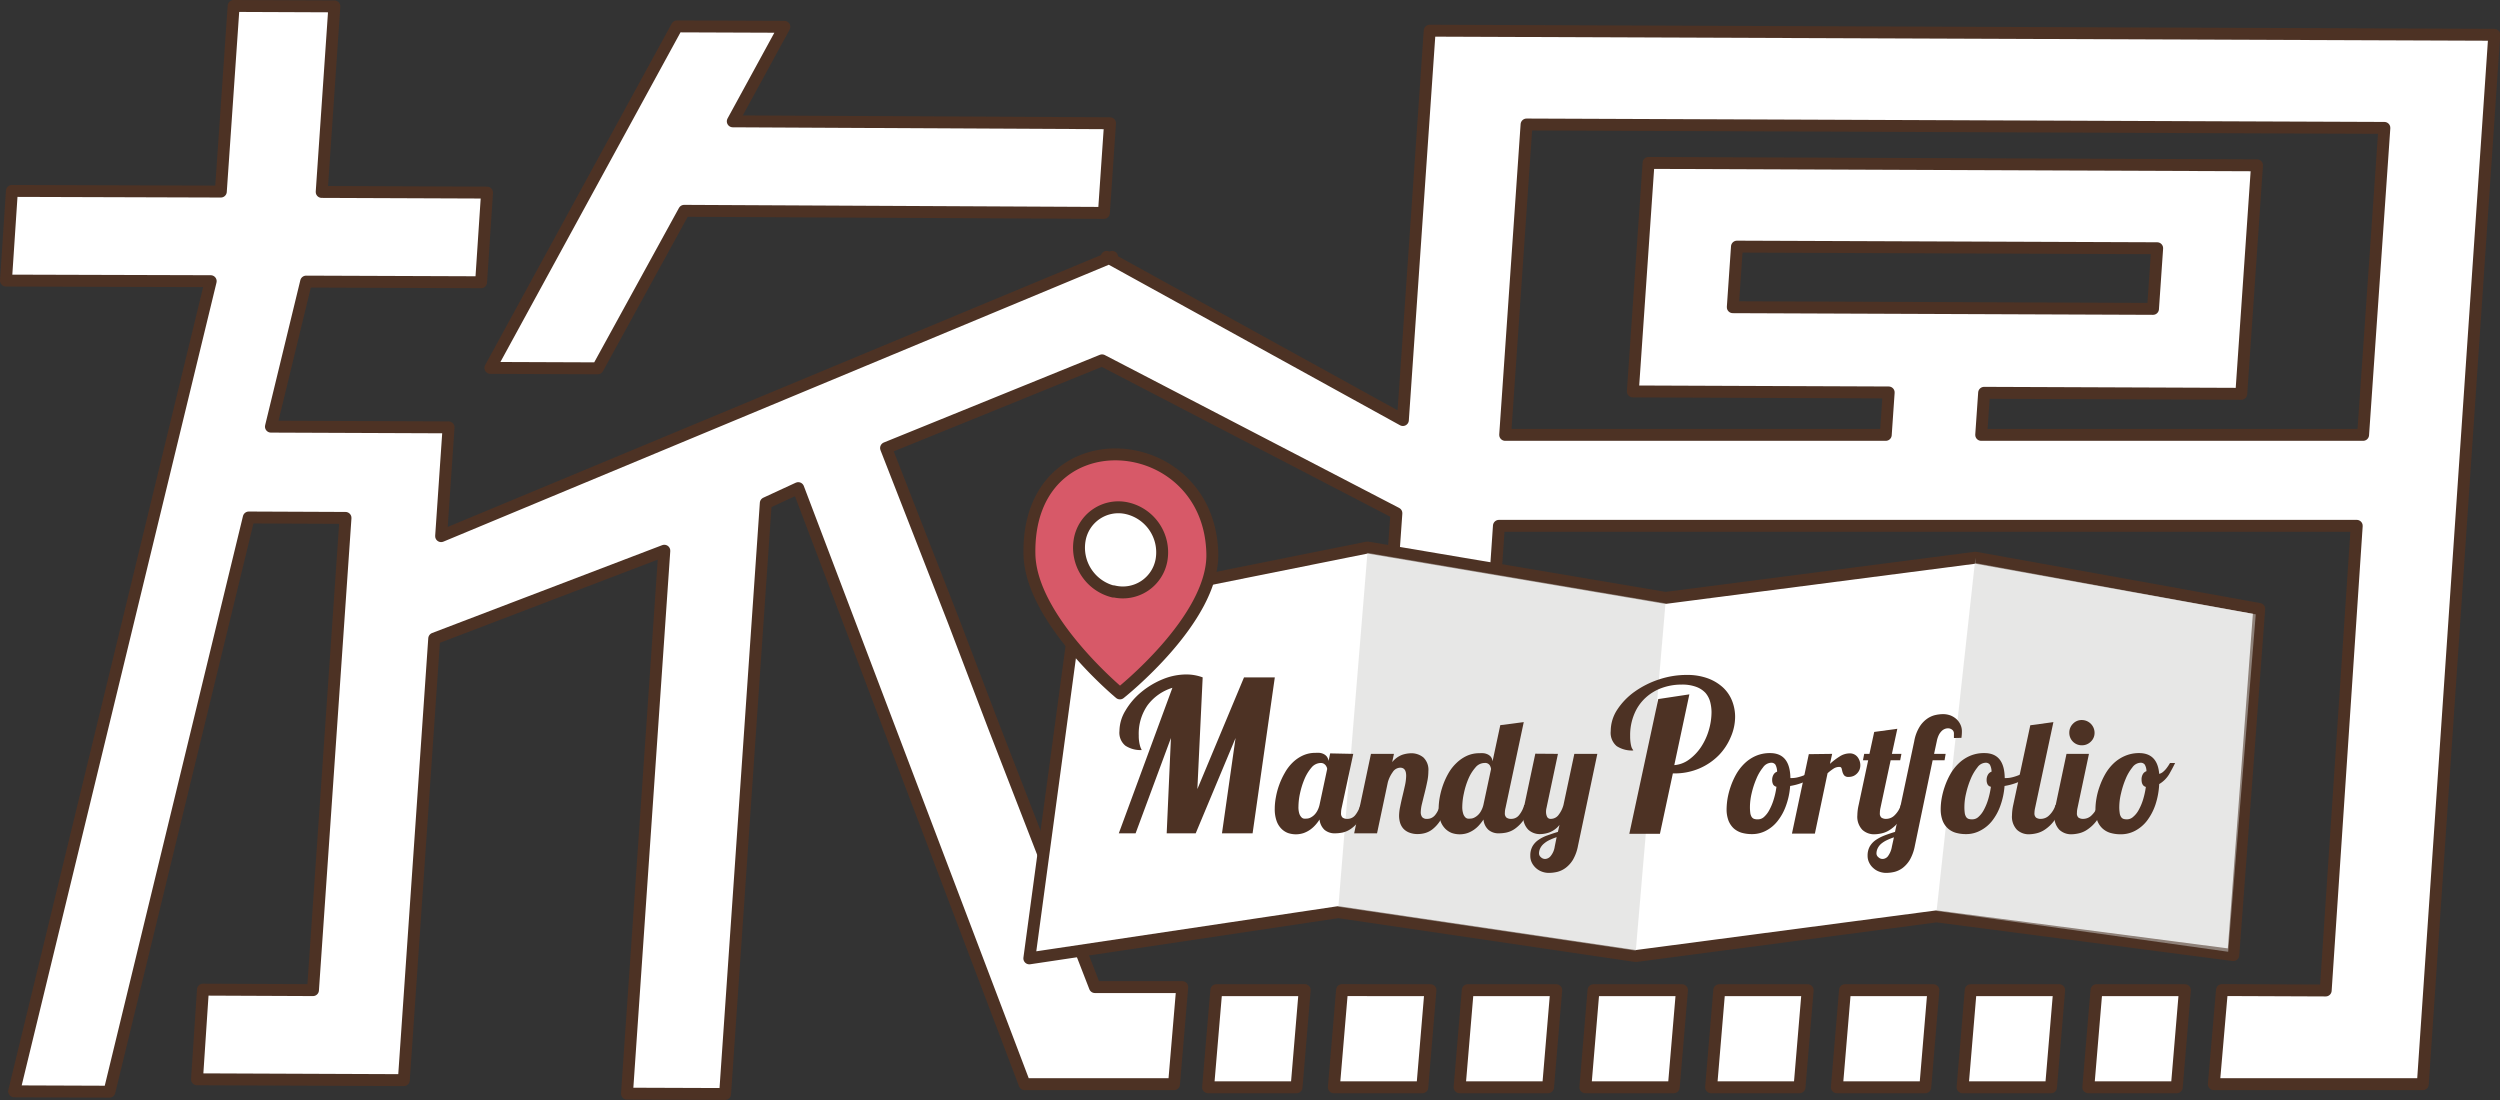 <svg xmlns="http://www.w3.org/2000/svg" viewBox="0 0 419.67 184.65"><rect x="0" y="0" width="419.67" height="184.65" fill="#333333" stroke="none"/><defs><style>.cls-1,.cls-3{fill:#fff}.cls-1,.cls-4{stroke:#4d3224;stroke-linecap:round;stroke-linejoin:round;stroke-width:2px}.cls-2{fill:#d1d1cf;opacity:.5}.cls-4{fill:#d75968}.cls-5{fill:#4d3224}</style></defs><title>big-title</title><g id="圖層_2" data-name="圖層 2"><g id="首頁"><path class="cls-1" d="M245.02 182.52H259.87L261.24 166.22H246.39L245.02 182.52z"/><path class="cls-1" d="M287.24 182.52H302.08L303.45 166.22H288.61L287.24 182.52z"/><path class="cls-1" d="M308.35 182.52H323.19L324.56 166.22H309.72L308.35 182.52z"/><path class="cls-1" d="M329.45 182.52H344.3L345.67 166.22H330.82L329.45 182.52z"/><path class="cls-1" d="M350.56 182.52H365.41L366.78 166.22H351.93L350.56 182.52z"/><path class="cls-1" d="M225.29 166.2 223.91 182.52H238.76L240.13 166.22H231.57L225.29 166.2z"/><path class="cls-1" d="M266.13 182.52H280.97L282.35 166.22H267.5L266.13 182.52z"/><path class="cls-1" d="M202.8 182.52H217.65L219.02 166.2H218.09V166.22H204.18L202.8 182.52z"/><path class="cls-1" d="M100.34 61.83 114.85 35.39 185.31 35.74 186.34 20.69 123.01 20.37 131.67 4.5 113.64 4.43 82.32 61.76 100.34 61.83z"/><path class="cls-1" d="M240 5.15l-4.5 65.36-48.81-26.9v-.49l-.52.22-.4-.22v.39L74.05 90 75.3 71.74l-29.82-.12 5.91-24.35 29.37.11 1-15.05L54 32.22 56.13 1.07 39.22 1 37.07 32.16 2 32.05 1 47.1l34.37.1-33 136 16 .06L41.76 86.87 58 86.94l-5.46 79.27-18.47-.08-1 15.05 34.72.14 5.1-74.12 38.63-14.75-6.27 91.14 16.47.06 6.83-99.19L134 81.94 172 182h25.08l1.38-16.3H183.8l-16.92-43.59-6.79-17.83L148.74 75.21 185 60.49l49.41 25.66-1 14.12H250.8l.82-12h144l-5.21 78L373 166.2 371.63 182h35.08l12-176.16zM396.69 73H332.58l.49-7.06 43.17.17 2.64-38.36-102.14-.4L274.1 65.71l42.95.17L316.56 73H252.67l3.59-52.1 144 .57zM290.88 51.57l.7-10.17 70.54.27-.7 10.18z"/><path class="cls-1" d="M180.79 101.71l-8 59.17L224.67 153.12 274.6 160.49 325.09 153.83l49.81 6.5L379.25 102.22 331.61 93.62 279.58 100.37 229.55 91.91 180.79 101.71z"/><path class="cls-2" d="M229.55 92.81 224.67 152.22 274.6 159.59 279.58 101.28 229.55 92.81z"/><path class="cls-2" d="M331.61 94.52l47.06 8.61L374.04 159.77 325.09 152.92 331.61 93.62"/><circle class="cls-3" cx="188.75" cy="91.38" r="9.94"/><path class="cls-4" d="M203.51 93c-.38-21.08-31.12-23.48-30.7.0C173 104 188 116.4 188 116.4S203.71 104 203.51 93zm-16.6 6.31a7.59 7.59.0 0 1-5.68-8.59 6.59 6.59.0 0 1 8.09-5.37A7.59 7.59.0 0 1 195 93.89 6.59 6.59.0 0 1 186.91 99.26z"/><path class="cls-5" d="M205.13 139.89l2.28-16-6.69 16h-4.87l.71-16-5.93 16h-2.82l9-24.43a8.22 8.22.0 0 0-4.16 2.91 8.32 8.32.0 0 0-1.49 5.09 6 6 0 0 0 .07 1.05 5.11 5.11.0 0 0 .14.67 2.56 2.56.0 0 0 .16.45 1.77 1.77.0 0 1 .12.28 4.62 4.62.0 0 1-2.73-.73 2.81 2.81.0 0 1-1-2.47 6.67 6.67.0 0 1 1-3.41 11.72 11.72.0 0 1 2.59-3.06 13.88 13.88.0 0 1 3.61-2.19 10.46 10.46.0 0 1 4-.83 7.81 7.81.0 0 1 2.77.49L201 132.46l7.83-18.75H214l-3.73 26.18z"/><path class="cls-5" d="M227.17 126.55l-1.95 9.07a3.85 3.85.0 0 0-.1.86.93.93.0 0 0 .26.77 1.35 1.35.0 0 0 .83.21 1.65 1.65.0 0 0 1.32-.66 4.9 4.9.0 0 0 .84-1.68h1.12a9.45 9.45.0 0 1-1.27 2.57 6.12 6.12.0 0 1-1.44 1.44 3.91 3.91.0 0 1-1.42.63 6.61 6.61.0 0 1-1.23.13 2.65 2.65.0 0 1-1.78-.58 2.74 2.74.0 0 1-.84-1.74 6.82 6.82.0 0 1-.69.91 5.2 5.2.0 0 1-.89.8 4.61 4.61.0 0 1-1.08.56 4.13 4.13.0 0 1-2.63.0 3.08 3.08.0 0 1-1.13-.74 3.46 3.46.0 0 1-.8-1.32 5.83 5.83.0 0 1-.3-2 10.53 10.53.0 0 1 .19-1.95 12.34 12.34.0 0 1 .56-2.08 12.51 12.51.0 0 1 .93-2A7.45 7.45.0 0 1 217 128a6.13 6.13.0 0 1 1.72-1.18 5 5 0 0 1 2.12-.44 5.49 5.49.0 0 1 .68.0 2 2 0 0 1 .66.19 1.58 1.58.0 0 1 .54.42 1.73 1.73.0 0 1 .31.74l.26-1.26zm-5.47 1.53a2.06 2.06.0 0 0-1.55.78 7.23 7.23.0 0 0-1.17 1.92 13.41 13.41.0 0 0-.75 2.4 10.73 10.73.0 0 0-.26 2.2 3.67 3.67.0 0 0 .14 1.19 1.63 1.63.0 0 0 .35.61.72.72.0 0 0 .43.24 2.1 2.1.0 0 0 .41.0 1.54 1.54.0 0 0 .63-.14 2.57 2.57.0 0 0 .65-.44 2.88 2.88.0 0 0 .56-.74 3.94 3.94.0 0 0 .37-1l1.28-6a.88.88.0 0 0-.06-.28 1.63 1.63.0 0 0-.19-.34 1.26 1.26.0 0 0-.32-.28A1 1 0 0 0 221.7 128.08z"/><path class="cls-5" d="M236.05 130.24c0-.91-.32-1.37-1-1.37a1.54 1.54.0 0 0-1.25.73 5.35 5.35.0 0 0-.83 1.73l-1.81 8.56h-3.84l2.82-13.34H234l-.3 1.39a4 4 0 0 1 1.68-1.23 5 5 0 0 1 1.44-.26 3.17 3.17.0 0 1 2.12.7 2.87 2.87.0 0 1 .84 2.31 8.43 8.43.0 0 1-.2 1.78c-.13.65-.28 1.29-.44 1.92s-.3 1.22-.44 1.78a6.49 6.49.0 0 0-.2 1.4 1.37 1.37.0 0 0 .23.82 1 1 0 0 0 .84.3 1.58 1.58.0 0 0 .76-.17 1.79 1.79.0 0 0 .59-.48 3.65 3.65.0 0 0 .46-.73c.15-.29.29-.61.43-1H243a11.47 11.47.0 0 1-1.2 2.63 5.89 5.89.0 0 1-1.31 1.48 3.6 3.6.0 0 1-1.29.66 4.54 4.54.0 0 1-1.16.16 3.78 3.78.0 0 1-1.48-.25 2.6 2.6.0 0 1-1-.68 2.66 2.66.0 0 1-.54-1 4.25 4.25.0 0 1-.16-1.11 7.73 7.73.0 0 1 .19-1.59c.12-.61.26-1.23.41-1.85s.29-1.23.42-1.83A8 8 0 0 0 236.05 130.24z"/><path class="cls-5" d="M255.79 121.22l-3.06 14.4a3.38 3.38.0 0 0-.11.86.93.93.0 0 0 .27.77 1.3 1.3.0 0 0 .82.21 1.65 1.65.0 0 0 1.32-.66 4.57 4.57.0 0 0 .84-1.68H257a9.46 9.46.0 0 1-1.26 2.57 6.31 6.31.0 0 1-1.44 1.44 4 4 0 0 1-1.43.63 6.44 6.44.0 0 1-1.23.13 2.6 2.6.0 0 1-1.77-.58 2.65 2.65.0 0 1-.84-1.74 7.92 7.92.0 0 1-.7.91 4.85 4.85.0 0 1-.89.8 4.61 4.61.0 0 1-1.08.56 4.13 4.13.0 0 1-2.63.0 3.16 3.16.0 0 1-1.13-.74 3.46 3.46.0 0 1-.8-1.32 5.83 5.83.0 0 1-.3-2 11.46 11.46.0 0 1 .19-1.95 13.37 13.37.0 0 1 .56-2.08 12.51 12.51.0 0 1 .93-2 7.45 7.45.0 0 1 1.34-1.69 6.27 6.27.0 0 1 1.72-1.18 5 5 0 0 1 2.12-.44 5.49 5.49.0 0 1 .68.0 2.22 2.22.0 0 1 .68.19 1.62 1.62.0 0 1 .55.42 1.5 1.5.0 0 1 .28.76l1.3-6.08zm-6.59 6.86a2 2 0 0 0-1.54.78 7 7 0 0 0-1.18 1.92 12.63 12.63.0 0 0-.74 2.4 10.82 10.82.0 0 0-.27 2.2 3.62 3.62.0 0 0 .15 1.19 1.5 1.5.0 0 0 .34.61.75.75.0 0 0 .43.24 2.1 2.1.0 0 0 .41.0 1.5 1.5.0 0 0 .63-.14 2.57 2.57.0 0 0 .65-.44 2.67 2.67.0 0 0 .56-.74 3.94 3.94.0 0 0 .38-1l1.28-6a1.49 1.49.0 0 0-.23-.65A.92.92.0 0 0 249.2 128.08z"/><path class="cls-5" d="M261.53 126.55l-1.92 9.07a2.51 2.51.0 0 0-.08.67 1.89 1.89.0 0 0 .17.81.64.64.0 0 0 .63.36 1.61 1.61.0 0 0 1.3-.66 4.72 4.72.0 0 0 .83-1.68l1.82-8.57h3.86L264.89 142a7.34 7.34.0 0 1-.84 2.32 4.86 4.86.0 0 1-1.23 1.37 4 4 0 0 1-1.4.67 6.21 6.21.0 0 1-1.39.17 3.31 3.31.0 0 1-1.17-.2 3.07 3.07.0 0 1-1.71-1.51 2.51 2.51.0 0 1-.26-1.17 3.14 3.14.0 0 1 .36-1.57 3.26 3.26.0 0 1 1-1.08 6 6 0 0 1 1.47-.75c.56-.2 1.16-.41 1.8-.6l.27-1.17a4 4 0 0 1-1.71 1.26 4.9 4.9.0 0 1-1.55.28 2.85 2.85.0 0 1-2-.76 3.13 3.13.0 0 1-.83-2.44 8.67 8.67.0 0 1 .21-1.73l1.82-8.57zm-3.18 16.76a.84.84.0 0 0 .31.58 1 1 0 0 0 .76.3 1.28 1.28.0 0 0 .85-.44 3.22 3.22.0 0 0 .72-1.64l.32-1.58a10.56 10.56.0 0 0-1.17.47 4.1 4.1.0 0 0-.93.59 2.4 2.4.0 0 0-.63.76A2 2 0 0 0 258.35 143.31z"/><path class="cls-5" d="M283.59 116.56l-2.53 11.88a4.77 4.77.0 0 0 2.49-.94 8.29 8.29.0 0 0 2-2.1 10.47 10.47.0 0 0 1.3-2.81 10.89 10.89.0 0 0 .46-3 7 7 0 0 0-.23-1.78 3.86 3.86.0 0 0-.79-1.5 4 4 0 0 0-1.53-1 6.75 6.75.0 0 0-2.48-.39 9.69 9.69.0 0 0-3.32.57 8 8 0 0 0-2.74 1.66 7.63 7.63.0 0 0-1.87 2.7 9.12 9.12.0 0 0-.7 3.68 7.7 7.7.0 0 0 .06 1.08 5.53 5.53.0 0 0 .13.68 1.48 1.48.0 0 0 .17.41 2.09 2.09.0 0 1 .17.28 4.69 4.69.0 0 1-2.79-.73 2.92 2.92.0 0 1-1-2.54 6.55 6.55.0 0 1 1.1-3.59 11.32 11.32.0 0 1 2.9-3 15.24 15.24.0 0 1 4.09-2.06 14.6 14.6.0 0 1 4.64-.76 10 10 0 0 1 3.59.58 7.67 7.67.0 0 1 2.55 1.55 6.17 6.17.0 0 1 1.51 2.24 7.32 7.32.0 0 1 .5 2.67 8.54 8.54.0 0 1-.72 3.36 9.79 9.79.0 0 1-2 3.06 10.24 10.24.0 0 1-3.24 2.22 10.49 10.49.0 0 1-4.31.85h-.18l-2.17 10.14h-5.14l4.86-22.62z"/><path class="cls-5" d="M297.13 126.42q3.36.0 3.42 4.19a1.12 1.12.0 0 0 .29.0 4.21 4.21.0 0 0 1-.14 7.32 7.32.0 0 0 1.09-.36 8.13 8.13.0 0 0 1.07-.52c.35-.19.66-.39.95-.58l.24.71a6.43 6.43.0 0 1-2 1.41 10.45 10.45.0 0 1-2.68.81 12.19 12.19.0 0 1-.72 3.36 8.88 8.88.0 0 1-1.41 2.55 6 6 0 0 1-1.95 1.61 4.94 4.94.0 0 1-2.32.56 6.28 6.28.0 0 1-1.72-.22 3.55 3.55.0 0 1-1.35-.74 3.6 3.6.0 0 1-.88-1.3 5.38 5.38.0 0 1-.32-1.95 12 12 0 0 1 .16-1.76 12.74 12.74.0 0 1 .52-2 12.59 12.59.0 0 1 .92-2.06 8.05 8.05.0 0 1 1.38-1.8 6.45 6.45.0 0 1 1.88-1.28A5.92 5.92.0 0 1 297.13 126.42zm-2 11.12a1.49 1.49.0 0 0 1-.41A4.09 4.09.0 0 0 297 136a9.2 9.2.0 0 0 .73-1.74 12.11 12.11.0 0 0 .48-2.19.82.82.0 0 1-.57-.41 1.61 1.61.0 0 1-.15-.71 1.72 1.72.0 0 1 .23-.92 1.1 1.1.0 0 1 .6-.49 2.57 2.57.0 0 0-.28-1.17.83.83.0 0 0-.73-.33 1.76 1.76.0 0 0-1.36.79 7.65 7.65.0 0 0-1.12 1.92 14.33 14.33.0 0 0-.78 2.4 10.43 10.43.0 0 0-.29 2.25 7.7 7.7.0 0 0 .06 1.08 1.69 1.69.0 0 0 .23.66.83.83.0 0 0 .43.33A2 2 0 0 0 295.16 137.54z"/><path class="cls-5" d="M307.56 126.55l-.37 1.68A11.15 11.15.0 0 1 308.8 127a3.11 3.11.0 0 1 1.64-.53 1.62 1.62.0 0 1 1.38.61 2.26 2.26.0 0 1 .47 1.39 2.19 2.19.0 0 1-.12.7 2 2 0 0 1-1 1.08 2 2 0 0 1-.84.17.91.91.0 0 1-.76-.27 1.89 1.89.0 0 1-.28-.57l-.14-.57a.34.34.0 0 0-.36-.27 1.77 1.77.0 0 0-1 .29 8.4 8.4.0 0 0-1 .77l-2.13 10.14h-3.85l2.83-13.34z"/><path class="cls-5" d="M318.5 122.34l-.91 4.21h1.6l-.21 1.07h-1.6l-1.71 8a3.85 3.85.0 0 0-.1.86.93.93.0 0 0 .26.77 1.35 1.35.0 0 0 .83.21 2 2 0 0 0 1.44-.66 4 4 0 0 0 1-1.68h1.12a9.12 9.12.0 0 1-1.31 2.6 6.25 6.25.0 0 1-1.52 1.49 4.15 4.15.0 0 1-1.5.68 5.93 5.93.0 0 1-1.27.16 2.88 2.88.0 0 1-2-.76 3.17 3.17.0 0 1-.83-2.44 8.08 8.08.0 0 1 .22-1.73l1.6-7.5h-.88l.21-1.07h.88l.8-3.68z"/><path class="cls-5" d="M328 123.89c0-.15.0-.27.0-.38s0-.22.0-.34a.77.77.0 0 0-.31-.68 1.09 1.09.0 0 0-.7-.23 1.45 1.45.0 0 0-.48.09 1.61 1.61.0 0 0-.54.34 2.57 2.57.0 0 0-.49.66 4.17 4.17.0 0 0-.36 1.1l-.45 2.1h1.94l-.18 1.07h-2L321.44 142a7.6 7.6.0 0 1-.83 2.32 4.94 4.94.0 0 1-1.2 1.37 4 4 0 0 1-1.38.67 6 6 0 0 1-1.37.17 3.27 3.27.0 0 1-1.17-.2 2.88 2.88.0 0 1-1-.59 2.81 2.81.0 0 1-.71-.92 2.52 2.52.0 0 1-.27-1.17 3.14 3.14.0 0 1 .36-1.55 3.39 3.39.0 0 1 1-1.08 7.31 7.31.0 0 1 1.45-.76c.55-.21 1.15-.42 1.79-.61l3.23-15.23a6.8 6.8.0 0 1 .84-2.32 4.63 4.63.0 0 1 1.23-1.38 4 4 0 0 1 1.4-.67 6.19 6.19.0 0 1 1.38-.17 3.61 3.61.0 0 1 1.18.2 3.26 3.26.0 0 1 1 .59 2.88 2.88.0 0 1 .7.92 2.55 2.55.0 0 1 .27 1.17 7.18 7.18.0 0 1-.08 1.1zm-13 19.42a.8.8.0 0 0 .31.58 1 1 0 0 0 .76.3 1.2 1.2.0 0 0 .84-.44 3.76 3.76.0 0 0 .68-1.64l.34-1.55a10.56 10.56.0 0 0-1.17.47 4.51 4.51.0 0 0-.92.57 2.32 2.32.0 0 0-.61.75A2 2 0 0 0 315 143.31z"/><path class="cls-5" d="M333.12 126.42q3.36.0 3.41 4.19a1.21 1.21.0 0 0 .3.0 4.28 4.28.0 0 0 1-.14 7.72 7.72.0 0 0 1.09-.36 8.79 8.79.0 0 0 1.07-.52c.35-.19.66-.39.95-.58l.24.71a6.43 6.43.0 0 1-2 1.41 10.45 10.45.0 0 1-2.68.81 12.56 12.56.0 0 1-.72 3.36 8.88 8.88.0 0 1-1.41 2.55 6 6 0 0 1-2 1.61 4.94 4.94.0 0 1-2.32.56 6.23 6.23.0 0 1-1.72-.22 3.41 3.41.0 0 1-1.35-.74 3.48 3.48.0 0 1-.88-1.3 5.38 5.38.0 0 1-.32-1.95 10.72 10.72.0 0 1 .16-1.76 12.74 12.74.0 0 1 .52-2 12.59 12.59.0 0 1 .92-2.06 7.77 7.77.0 0 1 1.38-1.8 6.32 6.32.0 0 1 1.88-1.28A5.92 5.92.0 0 1 333.12 126.42zm-2 11.12a1.49 1.49.0 0 0 1-.41A4.09 4.09.0 0 0 333 136a9.2 9.2.0 0 0 .73-1.74 14.08 14.08.0 0 0 .48-2.19.79.79.0 0 1-.57-.41 1.61 1.61.0 0 1-.15-.71 1.72 1.72.0 0 1 .23-.92 1.1 1.1.0 0 1 .6-.49 2.57 2.57.0 0 0-.28-1.17.83.83.0 0 0-.74-.33 1.78 1.78.0 0 0-1.36.79 8 8 0 0 0-1.12 1.92 14.31 14.31.0 0 0-.77 2.4 9.84 9.84.0 0 0-.29 2.25 7.7 7.7.0 0 0 .06 1.08 1.69 1.69.0 0 0 .23.66.83.83.0 0 0 .43.33A2 2 0 0 0 331.15 137.54z"/><path class="cls-5" d="M344.7 121.22l-3.07 14.4a3.9 3.9.0 0 0-.11.86.93.93.0 0 0 .27.77 1.33 1.33.0 0 0 .83.21 2 2 0 0 0 1.44-.66 4 4 0 0 0 1-1.68h1.12a9.39 9.39.0 0 1-1.31 2.6 6.43 6.43.0 0 1-1.52 1.49 4.27 4.27.0 0 1-1.51.68 5.85 5.85.0 0 1-1.26.16 2.88 2.88.0 0 1-2-.76 3.17 3.17.0 0 1-.83-2.44 8.67 8.67.0 0 1 .21-1.73l2.86-13.37z"/><path class="cls-5" d="M350.67 126.55l-1.92 9.07a3.85 3.85.0 0 0-.1.86.93.93.0 0 0 .26.77 1.35 1.35.0 0 0 .83.21 2 2 0 0 0 1.44-.66 3.88 3.88.0 0 0 1-1.68h1.12a9.12 9.12.0 0 1-1.31 2.6 6.25 6.25.0 0 1-1.52 1.49 4.15 4.15.0 0 1-1.5.68 5.93 5.93.0 0 1-1.27.16 2.88 2.88.0 0 1-2-.76 3.17 3.17.0 0 1-.83-2.44 8.77 8.77.0 0 1 .22-1.73l1.81-8.57zm-3.3-3.54a2.08 2.08.0 0 1 .61-1.51 2 2 0 0 1 1.49-.63 2.15 2.15.0 0 1 2.14 2.14 2 2 0 0 1-.63 1.49 2.08 2.08.0 0 1-1.51.61 2.08 2.08.0 0 1-2.1-2.1z"/><path class="cls-5" d="M359.08 126.42c2.06.0 3.19 1.17 3.38 3.49a1.65 1.65.0 0 0 .62-.31 4.26 4.26.0 0 0 .52-.52c.15-.19.28-.37.4-.55l.28-.45h.85c-.26.56-.61 1.2-1 1.89a4.8 4.8.0 0 1-1.67 1.65 12.81 12.81.0 0 1-.65 3.51 9.43 9.43.0 0 1-1.41 2.66 6.14 6.14.0 0 1-2 1.68 5.06 5.06.0 0 1-2.37.58 6.18 6.18.0 0 1-1.72-.22 3.41 3.41.0 0 1-1.35-.74 3.37 3.37.0 0 1-.88-1.3 5.17 5.17.0 0 1-.32-1.95 10.72 10.72.0 0 1 .16-1.76 11.76 11.76.0 0 1 .52-2 12.59 12.59.0 0 1 .92-2.06 8 8 0 0 1 1.37-1.8 6.45 6.45.0 0 1 1.88-1.28A5.93 5.93.0 0 1 359.08 126.42zm-2 11.12a1.52 1.52.0 0 0 1-.41A3.9 3.9.0 0 0 359 136a9.08 9.08.0 0 0 .74-1.73 13.57 13.57.0 0 0 .48-2.17q-.72-.2-.72-1.23a1.72 1.72.0 0 1 .22-.92 1.1 1.1.0 0 1 .6-.49 2.2 2.2.0 0 0-.28-1.1.83.83.0 0 0-.73-.32 1.78 1.78.0 0 0-1.36.79 7.65 7.65.0 0 0-1.12 1.92 14.31 14.31.0 0 0-.77 2.4 9.9 9.9.0 0 0-.3 2.25 6.26 6.26.0 0 0 .07 1.08 1.55 1.55.0 0 0 .23.66.8.8.0 0 0 .42.33A2 2 0 0 0 357.1 137.54z"/></g></g></svg>